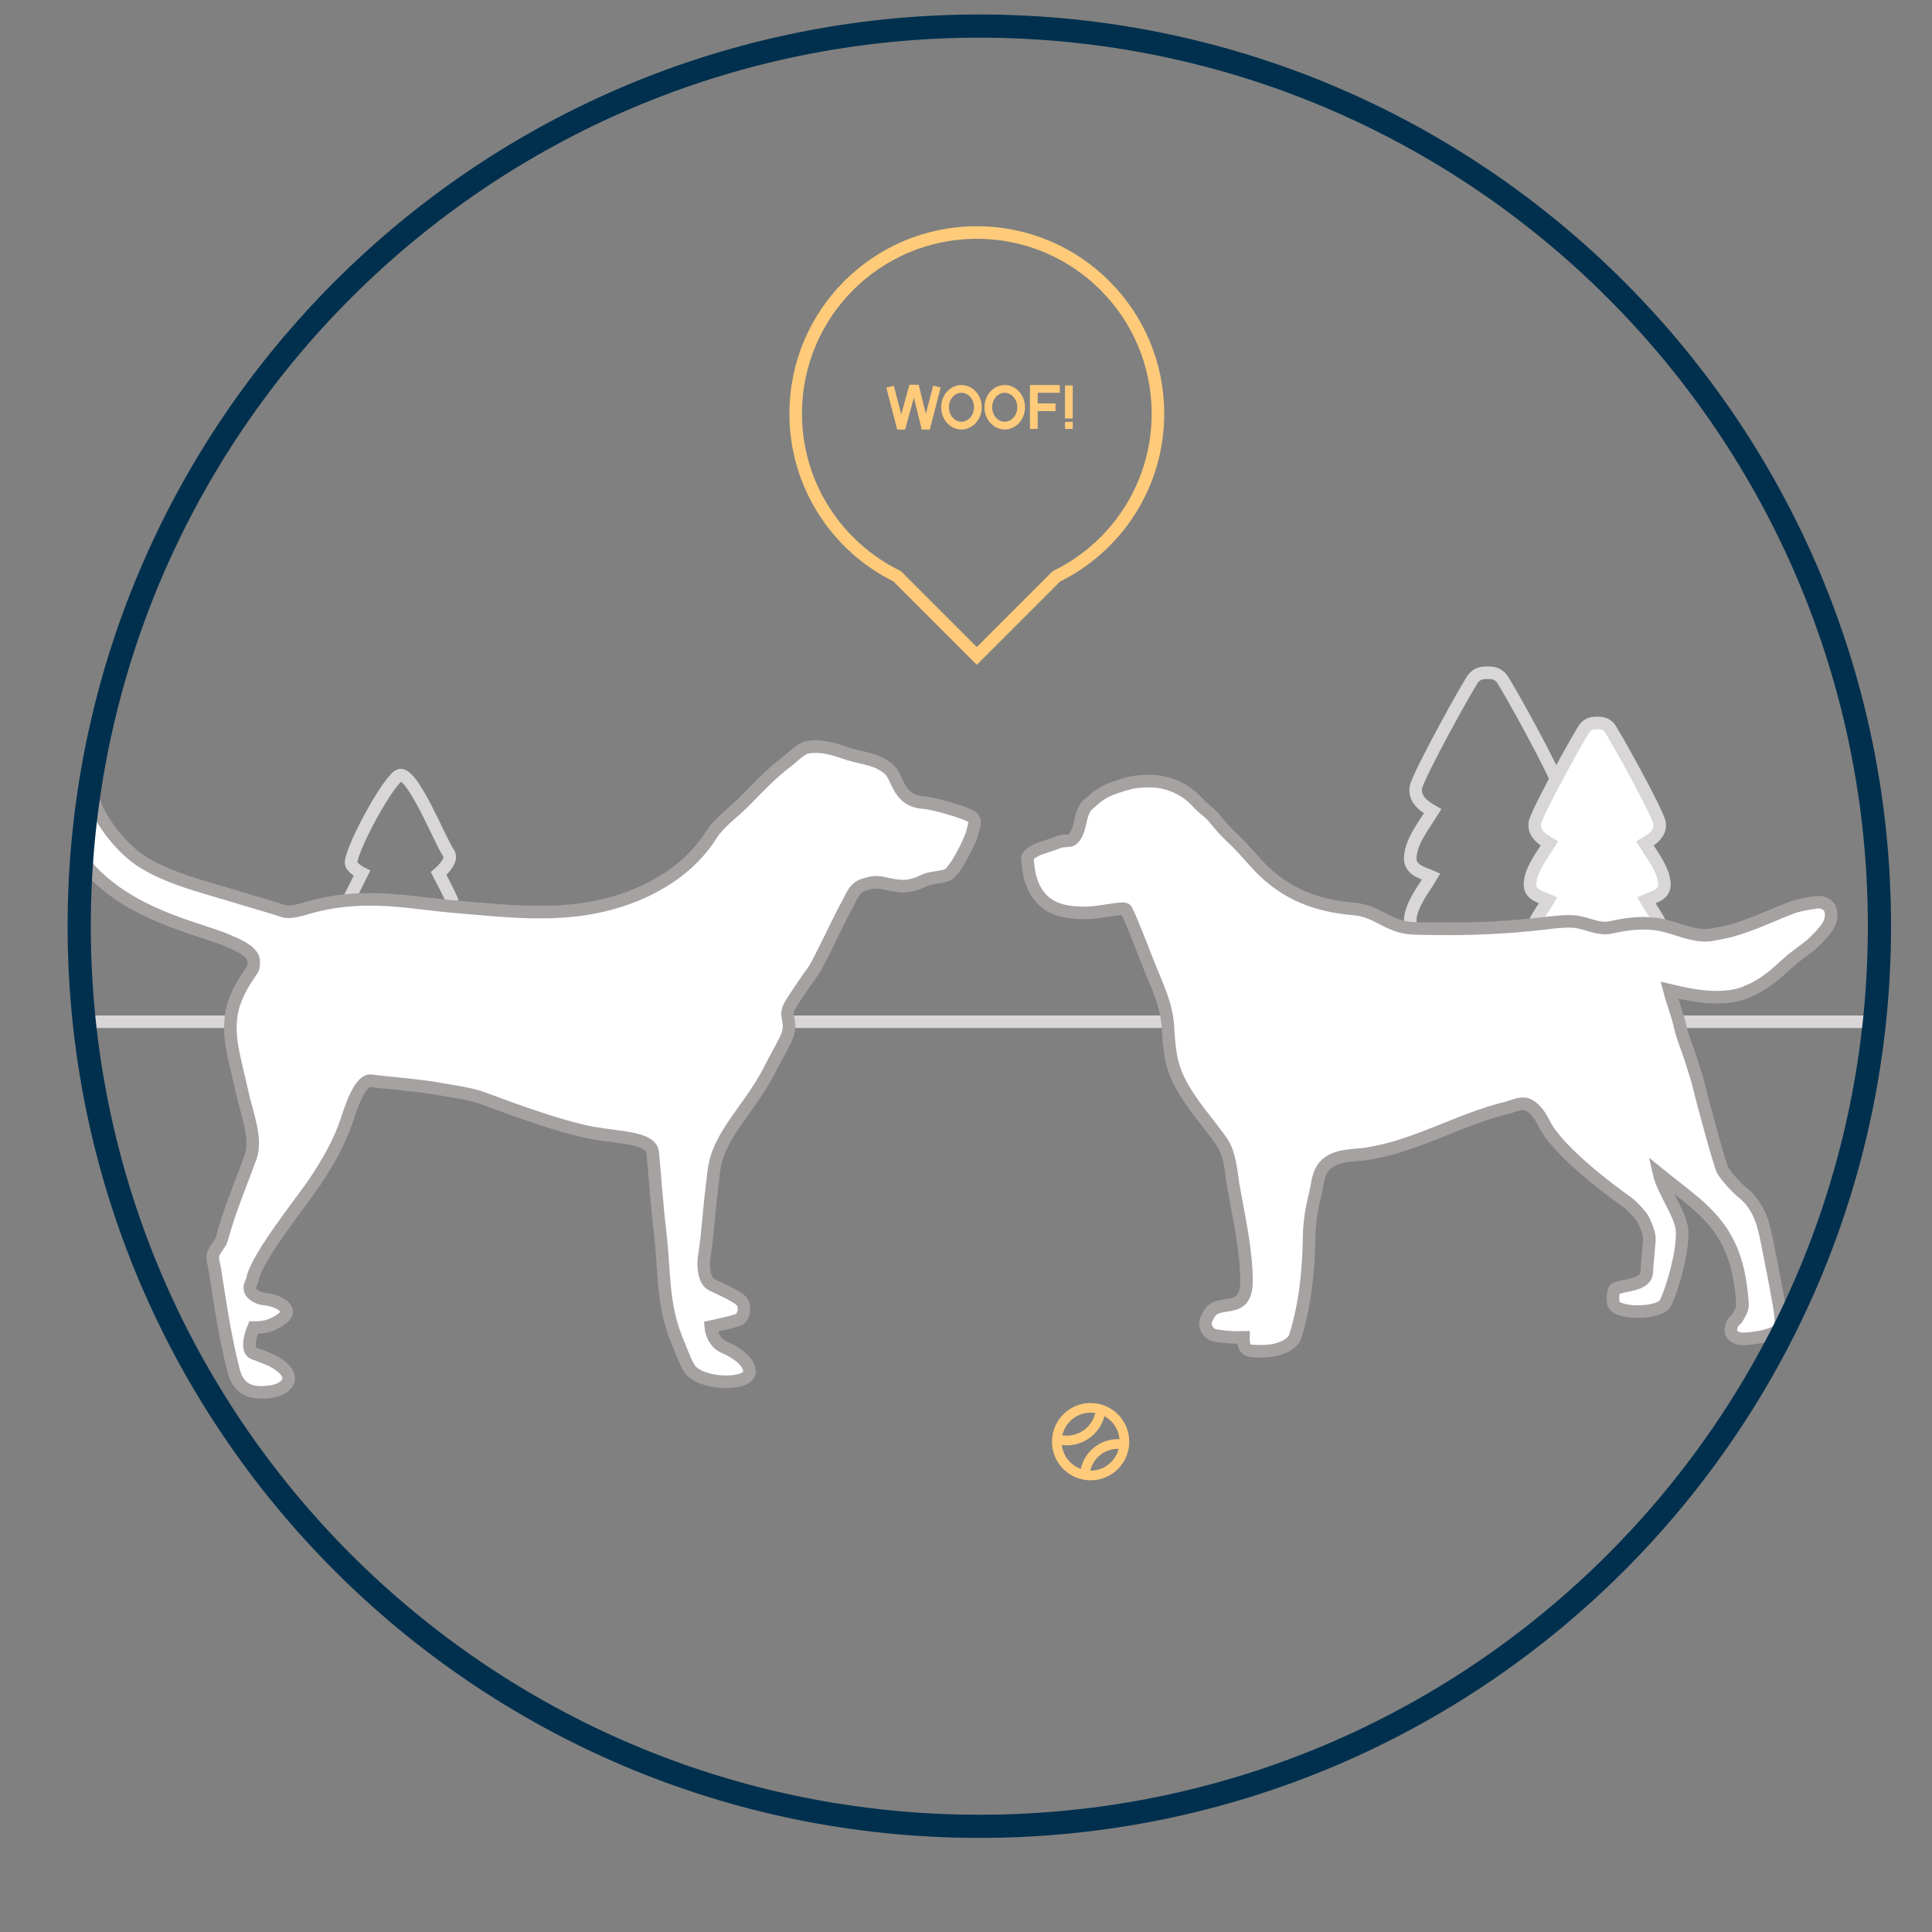<svg xmlns="http://www.w3.org/2000/svg" id="Layer_2" viewBox="1060 -988 2000 2000">
  <rect x="1060" y="-988" width="2000" height="2000" fill="#808080" stroke="none"/>
  <style>
    .st0{fill:none;stroke:#D8D6D7;stroke-width:13;stroke-miterlimit:10;} .st1{fill:none;stroke:#FFCB7A;stroke-width:10;stroke-miterlimit:10;} .st2{fill:none;stroke:#FFCB7A;stroke-width:13;stroke-miterlimit:10;} .st3{fill:#FFFFFF;stroke:#D8D6D7;stroke-width:13;stroke-miterlimit:10;} .st4{fill:#FFFFFF;stroke:#A6A2A1;stroke-width:13;stroke-miterlimit:10;} .st5{fill:none;stroke:#00304E;stroke-width:24;stroke-miterlimit:10;} .st6{fill:none;stroke:#FFCB7A;stroke-width:8;stroke-miterlimit:10;}
  </style>
  <path d="M2524.3-24.5c-14.7-13.9 11.6-45.9 17.4-56.2-7.2-3.3-21.8-5.9-21.8-18.4 0-17 14.2-34.7 23.2-49.1-7.1-4.1-19.5-11.6-17.4-24.6 2-12.2 56.5-110.7 60.2-114 3.8-3.3 6.2-4.8 13.9-4.8s10.2 1.5 13.9 4.8c3.8 3.3 58.2 101.8 60.2 114 2.1 13.1-10.3 20.5-17.4 24.6 8.9 14.4 23.1 32.1 23.2 49.1 0 12.5-14.6 15.1-21.8 18.4 5.8 10.3 32.1 42.2 17.4 56.2-13.3 12.7-137.6 12.7-151 0zM1144.2 69.7h1853.2M1420-54.7c5.7-11.3 14.7-29.3 14.7-29.3s-11.8-5.9-11.3-11.3c1.7-18 41.3-89.5 51-90.3 14-1.2 41.9 69.7 50 80.7 5.7 7.7-10.3 21.2-10.3 21.2s10.6 19.8 14.6 29.8" class="st0"/>
  <circle cx="2189" cy="504.4" r="35" class="st1"/>
  <path d="M2157.8 502.6c19.2 3.6 37.6-9.1 41.2-28.3m22 32.7c-18.9-2.1-35.8 11.5-37.9 30.4" class="st1"/>
  <path d="M2071.2-747.3c-103.6 0-187.5 83.9-187.5 187.5 0 74 42.9 137.9 105.1 168.4l82.4 82.4 82.4-82.4c62.3-30.5 105.1-94.4 105.1-168.4 0-103.6-83.9-187.5-187.5-187.5z" class="st2"/>
  <path d="M2647.7-7.3c-12.8-12.1 10.1-39.9 15.1-48.8-6.2-2.8-19-5.1-19-16 0-14.8 12.4-30.2 20.2-42.7-6.2-3.6-17-10.1-15.1-21.4 1.7-10.7 49.1-96.2 52.4-99.2 3.3-2.9 5.4-4.2 12.1-4.2 6.7 0 8.9 1.3 12.1 4.2s50.7 88.5 52.4 99.2c1.9 11.4-8.9 17.8-15.1 21.4 7.8 12.5 20.1 27.9 20.2 42.7 0 10.9-12.7 13.2-19 16 5.1 9 27.9 36.7 15.1 48.8-11.6 11-119.7 11-131.4 0z" class="st3"/>
  <path d="M2156-116.3c4.8-2 10.7-.5 13.7-2.5 4.1-2.8 6.9-9.9 8.4-17.6 1.5-7.2 3.8-14.9 7.6-18.1 7.3-6.3 10.5-9.9 19.1-14.3 6.8-3.5 14.4-5.6 21.8-7.8 7.5-2.3 15.9-2.8 23.8-2.8 18.7 0 37.5 8.5 49.8 22.5 4.9 5.6 11.5 9.5 16.2 15.2 6.4 7.8 12.5 14.9 20 21.8 9.9 9.1 18.4 19.9 27.7 29.6 27.7 28.6 59.9 40.1 97.7 43.3 23.5 2 33.9 17.3 57.4 19.7 8.9.9 28.3.7 37.3.8 34 .2 68.1-1.7 101.9-5.6 10-1.2 20-2.5 30-2 12.3.6 26.1 8.9 38.2 6.3 17.2-3.7 30-5.5 46-3.8 17.6 1.9 32.7 10.7 50.3 11.8 6.5.4 14.8-1.7 21.2-2.9 6.8-1.3 13.5-3.4 20.1-5.6 17.9-6 33.2-13.6 50.9-20.2 7.5-2.8 17.9-4.4 25.8-5.5 3.6-.5 7.6.7 10.5 2.9 2.1 1.5 3.4 4.1 3.9 6.7 1.3 6.5-1.3 13.2-5.3 18.4-4 5.2-11.9 13.5-17.1 17.6-8.2 6.4-15.1 10.9-22.8 17.9-10.4 9.4-19 17.5-31.3 24.2-7.1 3.9-16 7.7-23.9 9.1-22.7 3.9-44.4-.5-66.8-5.8 3.3 12.8 8.4 25 11.2 37.8 2.4 11.1 7.6 22.7 11 33.5 3.1 10.1 6.9 21 9.2 31.3 2.2 9.7 21.2 80.1 24 84.3 5.5 8.3 14.7 18 20.8 23 6.5 5.3 10.4 10.4 14.5 17.6 6.1 10.9 8.5 23.6 11 35.8 2.9 14.5 9.1 46 11.5 60.5 1.4 8.2 4.3 23 .2 27.5-5.1 5.6-22.3 8.9-34 9.6-2.7.1-5.4.2-8-.5-2.6-.7-6.2-3.1-7.3-5.5-1.2-2.8.2-7.6 1.5-10.3s3.7-3 5.1-5.8c3-5.8 5.5-8.4 5-14.9-3.3-45.5-15-72.3-42.2-97.7-11.9-11.1-31.3-25.5-44-35.8 3.5 15.3 18.9 37.1 22.8 52.9 5.4 22.1-13.3 78.6-17.7 82.6-10.8 9.8-49.8 8.9-52.5-1.5-.3-1.2-1.6-13.3 2.3-15.3 8.5-4.3 31.5-3.2 32.2-17 .5-9.7 1.9-22.9 2.7-32.7.4-4.9-1.3-9.8-3-14.4-1.1-3.1-3.3-8.1-5.4-10.7-5.5-6.9-11.4-12.9-18.7-17.8-5.7-3.9-67-48.3-81.7-78.2-3.9-7.9-10.1-17.5-18.4-20.2-6.1-2-14.2 2.2-20.5 3.8-50.3 12.2-94.5 40.1-145.7 47.6-11.3 1.7-22.9 1-33.3 5.7-17.5 7.8-16 24.1-19.5 37.5s-5.8 28.1-6 42c-.5 35.4-3.8 69.4-14.2 103.2-2.4 7.8-11.3 11.9-19.1 14-7.8 2.1-16.1 2.1-24.2 1.7-2.1-.1-4.3-.3-6.1-1.3-4.1-2.4-4.5-8-4.4-12.8-9.2.3-18.5-.3-27.5-1.8-2.4-.4-4.8-.9-6.7-2.4-3.3-2.6-5.7-7.5-5.1-11.7.4-2.9 3.3-7.9 5-10.2 6.8-9.6 24-4.4 32-13 4.9-5.2 5.6-13.8 5.5-21-.6-32.8-8-64.8-13.7-97.1-2-11.2-2.8-32.4-12.3-45.9-19.8-28.1-46.5-54.1-52.3-88-1.7-9.8-2.5-19.7-3-29.7-1.2-23.3-11.1-42.8-19.3-63.4-7.8-19.5-19.3-50.2-24.1-58.5-2.1-3.7-25.2 3.2-42.2 3.2-14.3 0-29.3-1.5-40.6-10.3-6.3-4.9-10.9-11.6-13.9-18.9-3-7.3-4.5-15.2-5-23.1-.2-2.4-1.2-4.7.4-6.5 6.7-8 18-8.9 31.6-14.5zm-1001.3-50.4c5.8 25.7 31.1 57.5 53.5 71.3 22.4 13.8 48.4 21.6 73.7 29 21.7 6.4 41 12.3 62.7 18.7 5.9 1.7 7.2 3.1 13.3 3.5 8 .6 21.2-4.5 29-6.3 55-13.2 96.6-2.9 144.8 1.2 48.2 4.1 97 9.8 144.4.4 47.4-9.4 94-33.6 119.9-74.4 9.1-14.3 24.7-24.6 36.5-36.9 13.3-13.8 26.6-27.7 41.9-39.2 5.7-4.3 14.2-13.5 21.3-14.9 17.2-3.3 35 4.6 43.8 7.2 14.7 4.3 29.9 5.2 41.3 16 9.2 8.7 8.8 32 34.8 33.9 12.5.9 43.1 10.4 49.2 14 6.8 4 3.3 10.2 1.5 17.8-1.8 7.6-17.1 38.6-25.2 43-4.5 2.4-18.2 3-22.8 5.2-17.8 8.5-25.4 7.6-43.7 3.4-9-2.1-15.9.2-21.5 2.1-10 3.5-12.5 14.8-18 23.8-4.1 6.7-28 58.1-33 64.7-4.1 5.4-21.4 30.5-24.5 36.5-6.2 11.7 2.5 14.3-2.2 29.5-2.1 6.9-13.4 25.9-16.5 32.4-18.8 39.1-48.6 64.9-57.7 97.6-2.5 9.1-3 18.7-4.2 28.2-3.7 29.4-3.8 44.5-8.2 73.7-.8 5.6-1 23.3 8.7 27.6 5.1 2.5 26.9 12.1 30.5 17.1 3.6 5 2.6 13.5-1.8 17.8-2.5 2.4-30.5 8.2-30.5 8.2s1 15.8 14.2 21.3c11.4 4.8 25.5 14.3 26 24.8.7 15.3-49.6 14.5-61.8-2.2-4-5.4-11-24.4-13.6-30.6-15.3-37.6-12.3-71-17.2-111.3-3.3-27.7-5.5-60.3-7.6-82.3-1.5-15.5-34.4-15.3-61.6-20.2-38.9-6.9-104-32.5-115-36.3-13.9-4.8-28-6.3-42.5-9-24-4.5-58.9-6.8-72.5-8.8-11.4-1.7-21 28.3-25.2 41.2-7.6 22.8-20 44.1-33.3 64.1-11.3 17-60.4 77.7-64.2 100.1-.6 3.4-3.3 6.3-2.8 9.7 1 6.9 9.4 10.5 16.3 11s19.5 4.9 21.7 11.5c2.1 6.7-11.4 13.4-18 15.8s-16.2 2.1-16.2 2.1-9.9 23.3.5 26.7c3.8 1.3 14.6 5.5 18.2 7.3 3 1.5 25.1 12.7 15.2 24.8-5.5 6.7-17 8.5-28.3 8.2-21.8-.7-25.3-19.1-26.9-25.3-8.4-33.4-13.3-67.3-18.6-101.3-.7-4.3-2.9-11.3-2-15.5 1.2-5.5 7.4-10.8 8.9-16.1 9-32.3 18.7-54.3 30-85.3 6.9-19.1-4.2-46.3-8.5-66.2-3.4-15.7-7.7-31.2-10.5-47s-3-32.4 2.5-47.5c5-13.8 10.3-21.2 18.5-33.7 1.4-2.1 1.6-8.7.8-11-3-9-16.9-14.5-27.3-19-29.7-12.8-101.5-25.7-146-78" class="st4"/>
  <path d="M2073.8-961C1559.2-961 1142-543.8 1142-29.2s417.2 931.8 931.8 931.8 931.8-417.2 931.8-931.8S2588.4-961 2073.8-961z" class="st5"/>
  <path d="M2166.5-551.3v7.3m0-45v34.2m-36.3-11.6h22.5m-22.5 22.4v-41.4h26.9" class="st6"/>
  <ellipse cx="2055.3" cy="-566.4" class="st6" rx="17" ry="19"/>
  <ellipse cx="2100.1" cy="-566.4" class="st6" rx="17" ry="19"/>
  <path d="M2029.9-587.8l-10.5 40.5h-2.1l-9.4-38.4h-3.4l-10.6 38.4h-2l-10.5-40.4" class="st6"/>
</svg>